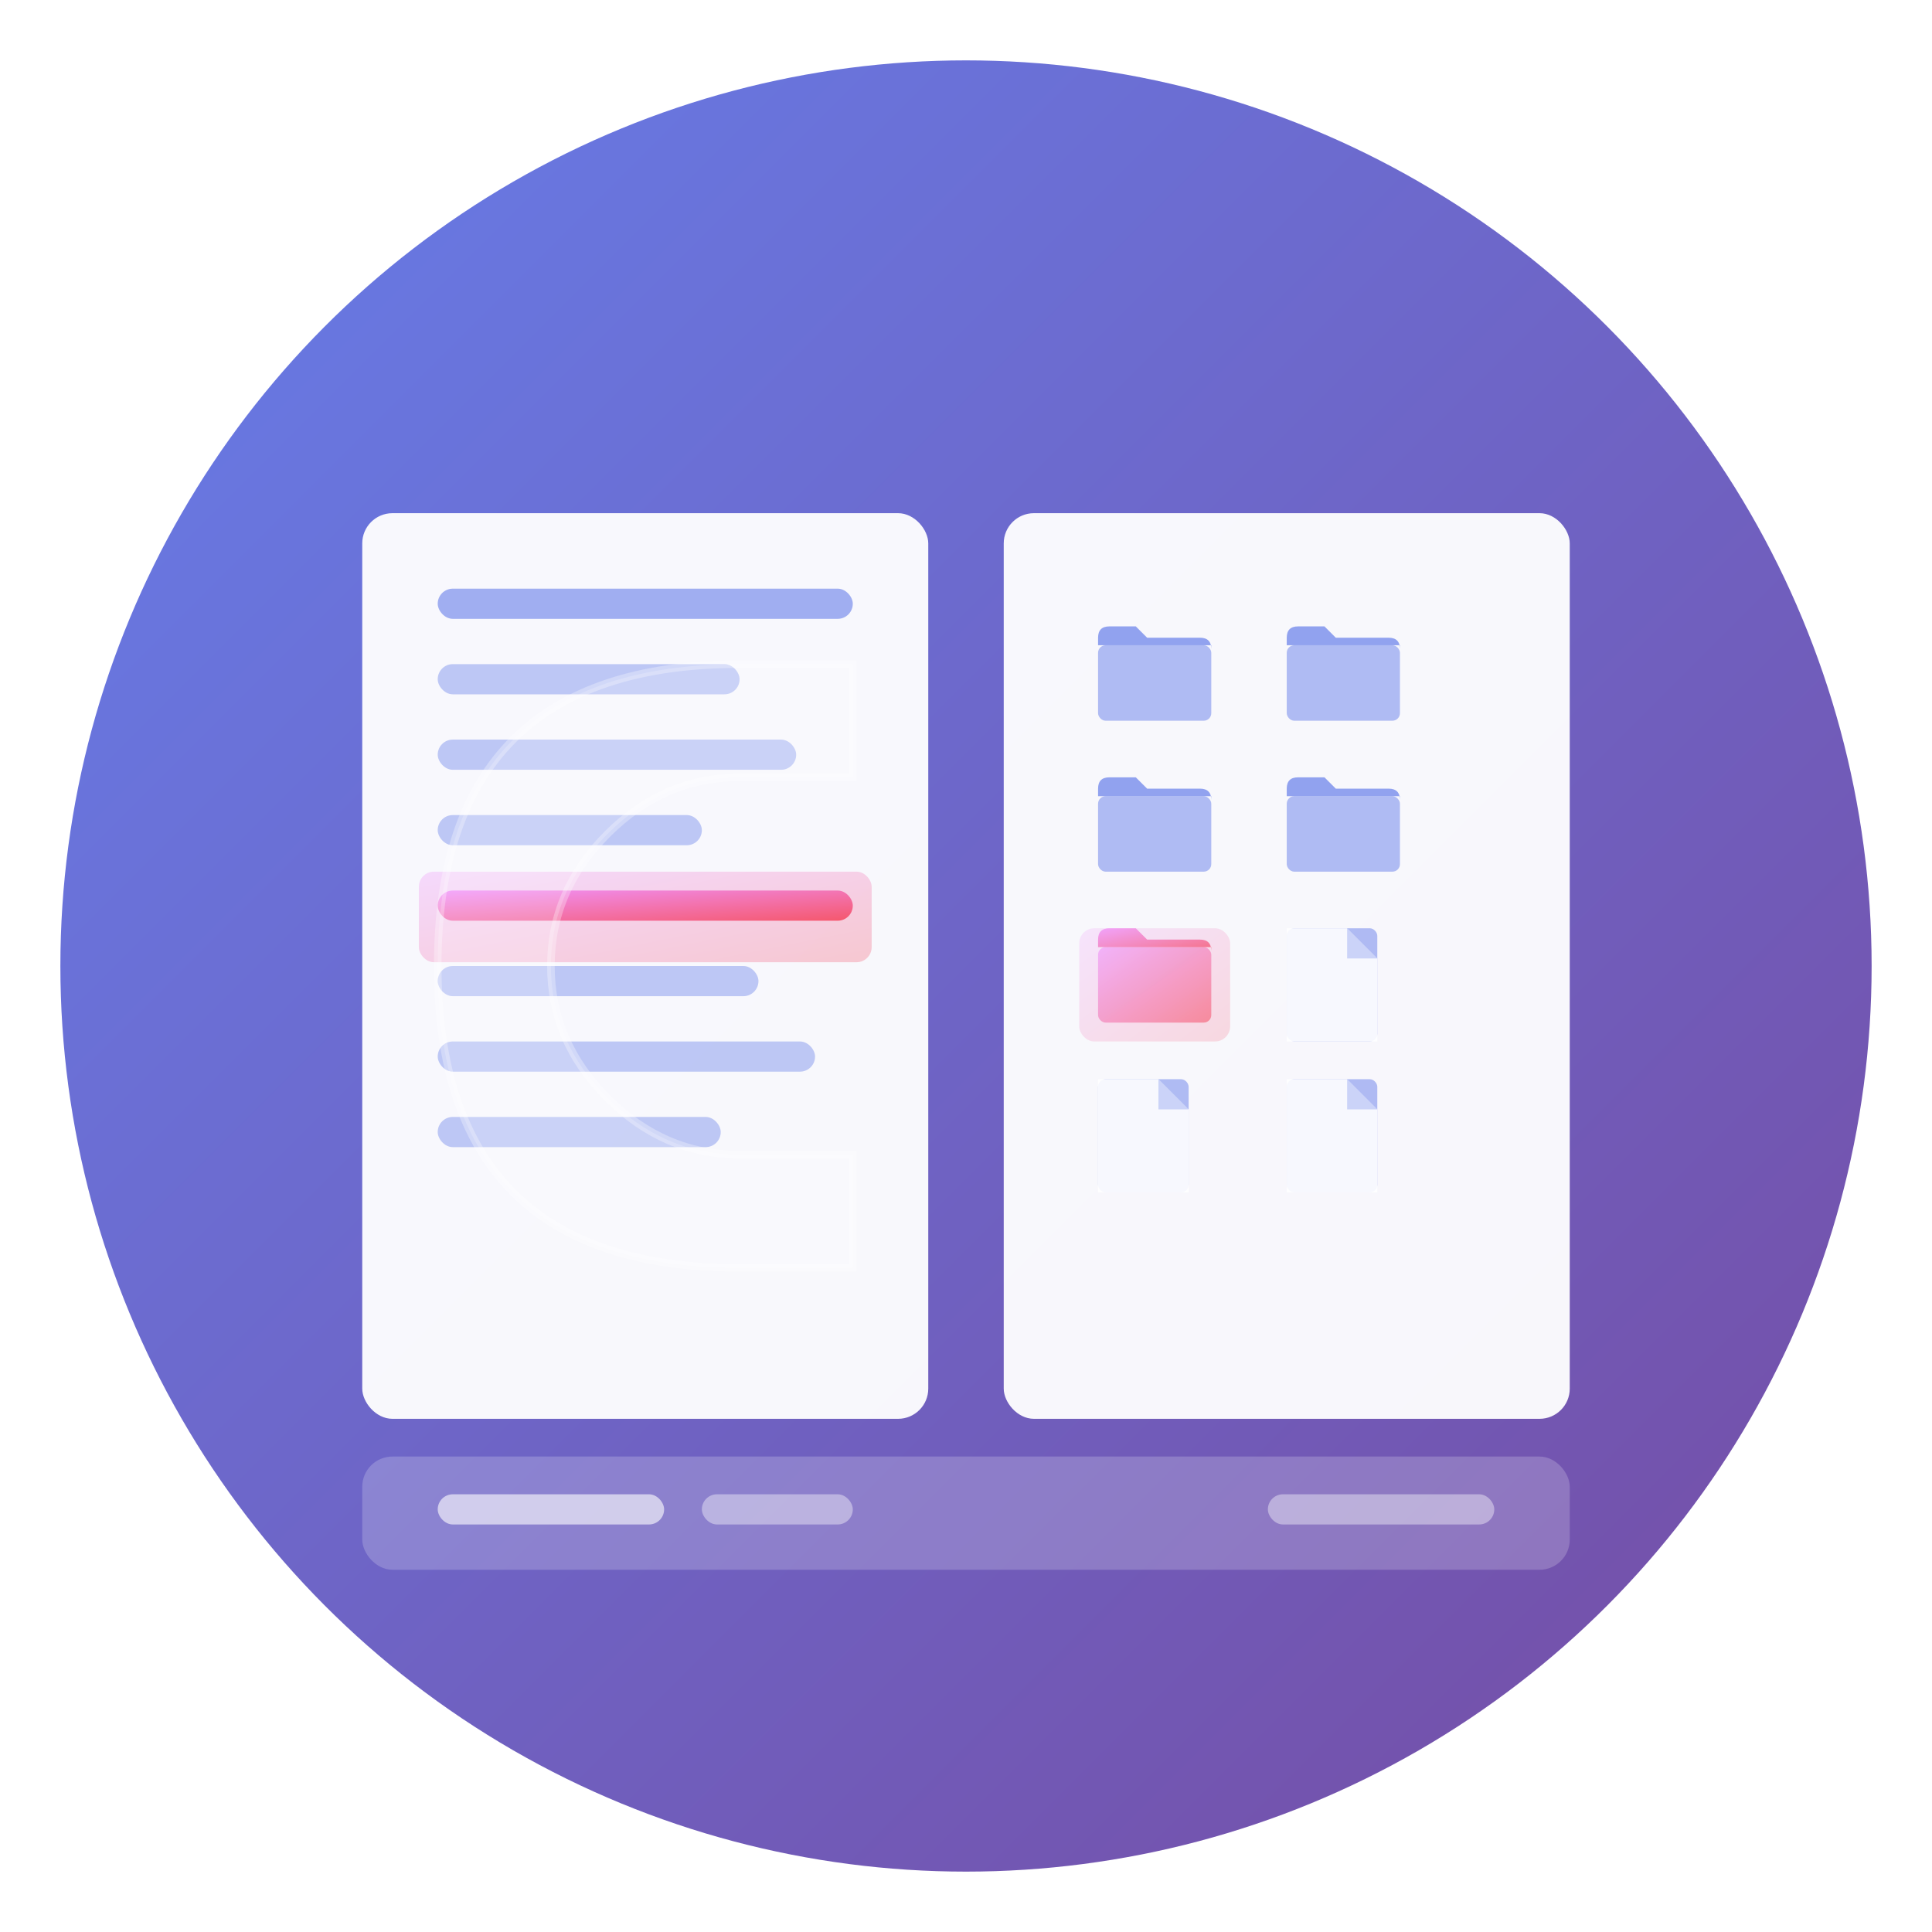 <?xml version="1.0" encoding="UTF-8" standalone="no"?>
<svg width="512" height="512" viewBox="0 0 512 512" version="1.1" xmlns="http://www.w3.org/2000/svg">
  <!-- Cortex File Manager Icon - Modern geometric design -->
  <defs>
    <!-- Gradient for depth and modern look -->
    <linearGradient id="primaryGradient" x1="0%" y1="0%" x2="100%" y2="100%">
      <stop offset="0%" style="stop-color:#667eea;stop-opacity:1" />
      <stop offset="100%" style="stop-color:#764ba2;stop-opacity:1" />
    </linearGradient>
    
    <linearGradient id="accentGradient" x1="0%" y1="0%" x2="100%" y2="100%">
      <stop offset="0%" style="stop-color:#f093fb;stop-opacity:1" />
      <stop offset="100%" style="stop-color:#f5576c;stop-opacity:1" />
    </linearGradient>
    
    <!-- Shadow filter -->
    <filter id="shadow" x="-50%" y="-50%" width="200%" height="200%">
      <feDropShadow dx="0" dy="4" stdDeviation="8" flood-opacity="0.2"/>
    </filter>
  </defs>
  
  <!-- Background circle -->
  <circle cx="256" cy="256" r="240" fill="url(#primaryGradient)" filter="url(#shadow)"/>
  
  <!-- Inner geometric pattern representing dual-pane layout -->
  <g transform="translate(256, 256)">
    <!-- Left pane -->
    <rect x="-160" y="-120" width="150" height="240" rx="8" fill="white" fill-opacity="0.95"/>
    
    <!-- Left pane content lines -->
    <rect x="-140" y="-100" width="110" height="8" rx="4" fill="#667eea" fill-opacity="0.6"/>
    <rect x="-140" y="-80" width="80" height="8" rx="4" fill="#667eea" fill-opacity="0.4"/>
    <rect x="-140" y="-60" width="95" height="8" rx="4" fill="#667eea" fill-opacity="0.4"/>
    <rect x="-140" y="-40" width="70" height="8" rx="4" fill="#667eea" fill-opacity="0.4"/>
    
    <!-- Selected item highlight -->
    <rect x="-145" y="-25" width="120" height="24" rx="4" fill="url(#accentGradient)" fill-opacity="0.3"/>
    <rect x="-140" y="-20" width="110" height="8" rx="4" fill="url(#accentGradient)"/>
    
    <rect x="-140" y="0" width="85" height="8" rx="4" fill="#667eea" fill-opacity="0.4"/>
    <rect x="-140" y="20" width="100" height="8" rx="4" fill="#667eea" fill-opacity="0.4"/>
    <rect x="-140" y="40" width="75" height="8" rx="4" fill="#667eea" fill-opacity="0.4"/>
    
    <!-- Right pane -->
    <rect x="10" y="-120" width="150" height="240" rx="8" fill="white" fill-opacity="0.95"/>
    
    <!-- Right pane folder icons -->
    <g transform="translate(35, -90)">
      <rect x="0" y="5" width="30" height="20" rx="2" fill="#667eea" fill-opacity="0.5"/>
      <path d="M 0 5 L 0 3 Q 0 0 3 0 L 10 0 L 13 3 L 27 3 Q 30 3 30 6 L 30 5 Z" fill="#667eea" fill-opacity="0.7"/>
    </g>
    
    <g transform="translate(85, -90)">
      <rect x="0" y="5" width="30" height="20" rx="2" fill="#667eea" fill-opacity="0.5"/>
      <path d="M 0 5 L 0 3 Q 0 0 3 0 L 10 0 L 13 3 L 27 3 Q 30 3 30 6 L 30 5 Z" fill="#667eea" fill-opacity="0.7"/>
    </g>
    
    <g transform="translate(35, -50)">
      <rect x="0" y="5" width="30" height="20" rx="2" fill="#667eea" fill-opacity="0.5"/>
      <path d="M 0 5 L 0 3 Q 0 0 3 0 L 10 0 L 13 3 L 27 3 Q 30 3 30 6 L 30 5 Z" fill="#667eea" fill-opacity="0.7"/>
    </g>
    
    <g transform="translate(85, -50)">
      <rect x="0" y="5" width="30" height="20" rx="2" fill="#667eea" fill-opacity="0.5"/>
      <path d="M 0 5 L 0 3 Q 0 0 3 0 L 10 0 L 13 3 L 27 3 Q 30 3 30 6 L 30 5 Z" fill="#667eea" fill-opacity="0.7"/>
    </g>
    
    <!-- Selected folder with accent -->
    <g transform="translate(35, -10)">
      <rect x="-5" y="0" width="40" height="30" rx="4" fill="url(#accentGradient)" fill-opacity="0.2"/>
      <rect x="0" y="5" width="30" height="20" rx="2" fill="url(#accentGradient)" fill-opacity="0.6"/>
      <path d="M 0 5 L 0 3 Q 0 0 3 0 L 10 0 L 13 3 L 27 3 Q 30 3 30 6 L 30 5 Z" fill="url(#accentGradient)" fill-opacity="0.8"/>
    </g>
    
    <!-- File icons -->
    <g transform="translate(85, -10)">
      <rect x="0" y="0" width="24" height="30" rx="2" fill="#667eea" fill-opacity="0.5"/>
      <path d="M 0 0 L 0 30 L 24 30 L 24 8 L 16 0 Z" fill="white" fill-opacity="0.9"/>
      <path d="M 16 0 L 16 8 L 24 8 Z" fill="#667eea" fill-opacity="0.3"/>
    </g>
    
    <g transform="translate(35, 30)">
      <rect x="0" y="0" width="24" height="30" rx="2" fill="#667eea" fill-opacity="0.5"/>
      <path d="M 0 0 L 0 30 L 24 30 L 24 8 L 16 0 Z" fill="white" fill-opacity="0.9"/>
      <path d="M 16 0 L 16 8 L 24 8 Z" fill="#667eea" fill-opacity="0.3"/>
    </g>
    
    <g transform="translate(85, 30)">
      <rect x="0" y="0" width="24" height="30" rx="2" fill="#667eea" fill-opacity="0.5"/>
      <path d="M 0 0 L 0 30 L 24 30 L 24 8 L 16 0 Z" fill="white" fill-opacity="0.9"/>
      <path d="M 16 0 L 16 8 L 24 8 Z" fill="#667eea" fill-opacity="0.3"/>
    </g>
    
    <!-- Bottom status bar -->
    <rect x="-160" y="130" width="320" height="30" rx="8" fill="white" fill-opacity="0.2"/>
    <rect x="-140" y="140" width="60" height="8" rx="4" fill="white" fill-opacity="0.6"/>
    <rect x="-70" y="140" width="40" height="8" rx="4" fill="white" fill-opacity="0.4"/>
    <rect x="80" y="140" width="60" height="8" rx="4" fill="white" fill-opacity="0.4"/>
  </g>
  
  <!-- Cortex "C" letter mark overlay -->
  <g transform="translate(256, 256)">
    <path d="M -60 -80 Q -100 -80 -120 -60 Q -140 -40 -140 0 Q -140 40 -120 60 Q -100 80 -60 80 L -30 80 L -30 50 L -60 50 Q -80 50 -95 35 Q -110 20 -110 0 Q -110 -20 -95 -35 Q -80 -50 -60 -50 L -30 -50 L -30 -80 Z" 
          fill="white" fill-opacity="0.2" stroke="white" stroke-width="2" stroke-opacity="0.3"/>
  </g>
</svg>